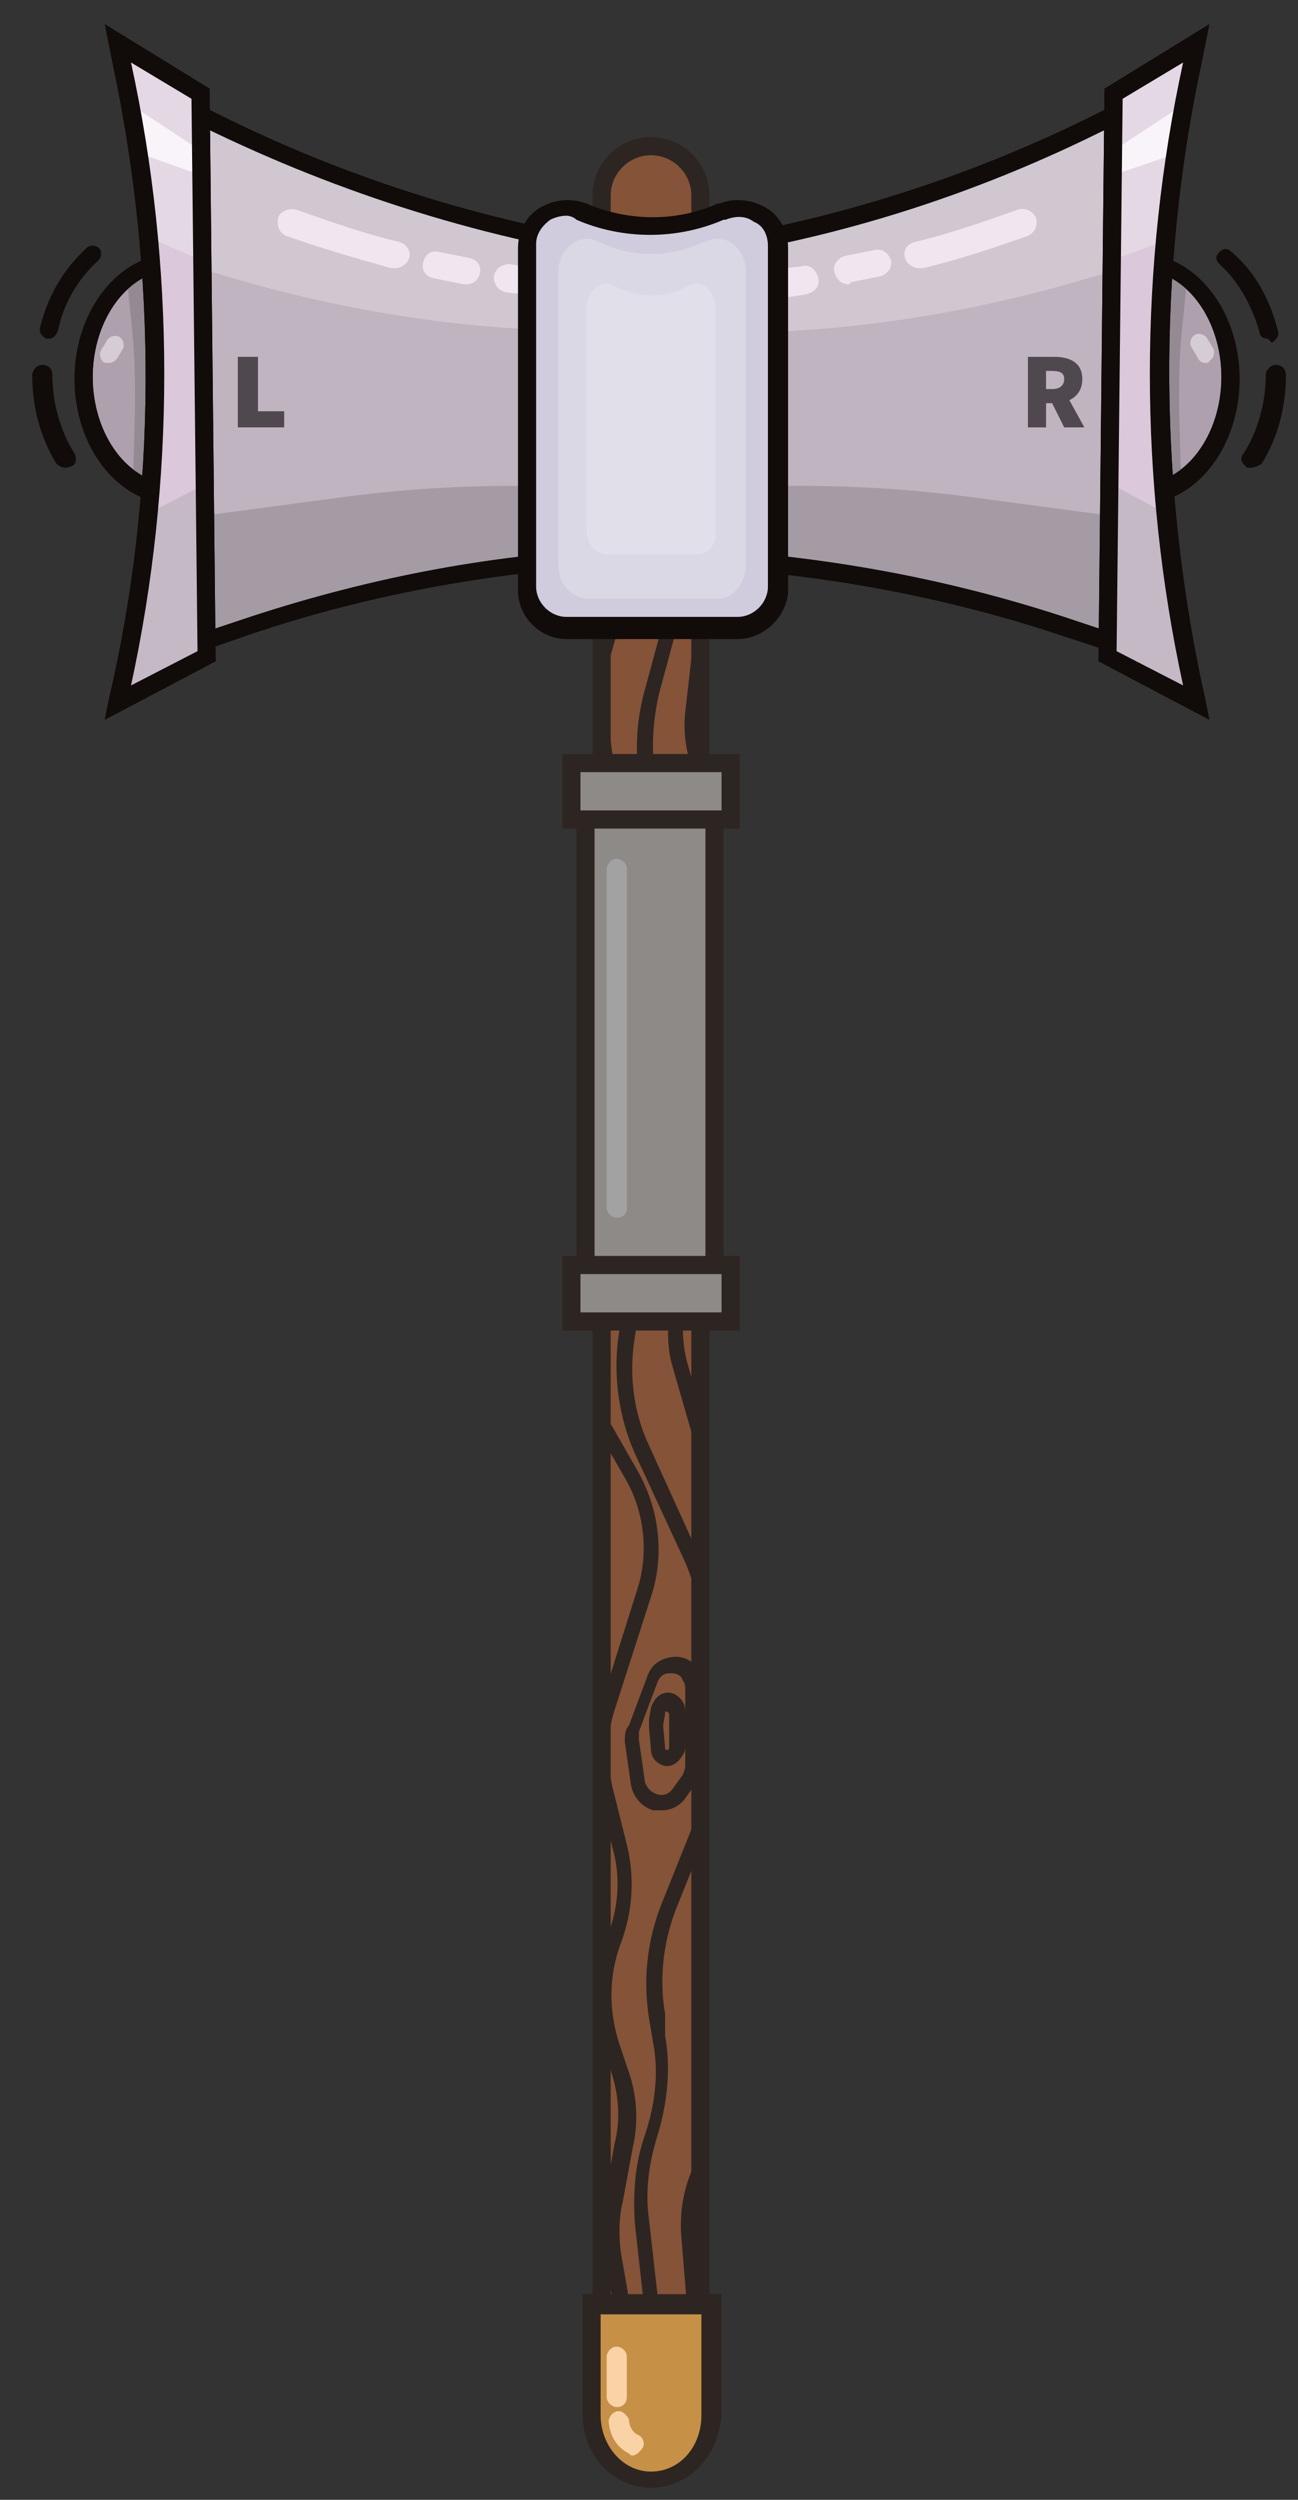 <?xml version="1.0" encoding="utf-8"?>
<!-- Generator: Adobe Illustrator 24.2.3, SVG Export Plug-In . SVG Version: 6.00 Build 0)  -->
<svg version="1.1" id="Lag_1" xmlns="http://www.w3.org/2000/svg" xmlns:xlink="http://www.w3.org/1999/xlink" x="0px" y="0px"
	 viewBox="0 0 64.4 124" style="enable-background:new 0 0 64.4 124;" xml:space="preserve">
<rect x="0" y="0" width="64.4" height="124" fill="#333333" stroke="none"/>
<style type="text/css">
	.st0{fill:#845338;}
	.st1{fill:#2D2521;}
	.st2{fill:#C69047;}
	.st3{fill:#F9D3A5;}
	.st4{fill:#8E8A88;}
	.st5{fill:#A3A2A2;}
	.st6{fill:#AFA0AE;}
	.st7{fill:#110B09;}
	.st8{fill:#938A93;}
	.st9{fill:#D6CCD6;}
	.st10{fill:#C1B4C1;}
	.st11{fill:#A59BA5;}
	.st12{fill:#D1C7D1;}
	.st13{fill:#EFE6EF;}
	.st14{fill:#DBC8DA;}
	.st15{fill:#C6B9C6;}
	.st16{fill:#E5D8E5;}
	.st17{fill:#F9F4F9;}
	.st18{fill:#D0CCDD;}
	.st19{fill:#DAD8E5;}
	.st20{fill:#E0DFEA;}
	.st21{opacity:0.59;}
</style>
<g>
	<g>
		<g>
			<g>
				<g>
					<path class="st0" d="M32.3,122.2L32.3,122.2c-1.3,0-2.4-1.1-2.4-2.4l0-110.1c0-1.3,1.1-2.4,2.4-2.4h0c1.3,0,2.4,1.1,2.4,2.4
						l0,110.1C34.7,121.1,33.6,122.2,32.3,122.2z"/>
					<path class="st1" d="M32.3,122.6c-1.6,0-2.9-1.3-2.9-2.9V9.7c0-1.6,1.3-2.9,2.9-2.9s2.9,1.3,2.9,2.9v110.1
						C35.2,121.3,33.9,122.6,32.3,122.6z M32.3,7.7c-1.1,0-2,0.9-2,2v110.1c0,1.1,0.9,2,2,2c1.1,0,2-0.9,2-2V9.7
						C34.3,8.6,33.4,7.7,32.3,7.7z"/>
				</g>
				<g>
					<g>
						<g>
							<path class="st1" d="M30.9,109.2l0.5-2.7c0.3-1.3,0.2-2.7-0.3-4l-0.4-1.2c-0.5-1.6-0.5-3.3,0.1-4.9c0.6-1.6,0.7-3.3,0.3-4.9
								l-0.7-2.8c-0.3-1.3-0.3-2.7,0.1-3.9l1.8-5.6c0.7-2.1,0.4-4.4-0.7-6.3l-1.2-2.1c-0.2-0.3-0.4-0.7-0.5-1.1v1.7l1.1,1.9
								c1,1.7,1.2,3.8,0.6,5.6l-1.7,5.4v5.4l0.5,2c0.4,1.4,0.3,3-0.3,4.4c-0.1,0.3-0.2,0.6-0.3,0.8v4.1c0,0.2,0.1,0.3,0.1,0.5
								l0.4,1.2c0.4,1.2,0.5,2.4,0.2,3.6l-0.5,2.7c-0.2,1-0.2,1.9,0,2.9l1.8,10.2c0.1,0,0.3,0,0.4,0c0.1,0,0.3,0,0.4,0l-1.8-10.4
								C30.7,110.9,30.7,110,30.9,109.2z"/>
						</g>
						<g>
							<path class="st1" d="M29.9,24.6c0.7,1.5,0.9,3.2,0.4,4.9l-0.4,1.6v8.2l1.3,9.5c0.1,0.7,0.1,1.4,0,2.1l-1.3,8.3l0,4.8l2.1-13
								c0.1-0.8,0.1-1.6,0-2.4l-1.9-13.2c-0.1-1-0.1-1.9,0.2-2.9l0.8-2.8c0.5-1.8,0.3-3.8-0.5-5.4l-0.7-1.4L29.9,24.6L29.9,24.6z"/>
						</g>
					</g>
					<g>
						<g>
							<path class="st1" d="M34.6,90l-1.8,4.5c-0.7,1.8-0.9,3.7-0.6,5.6l0.2,1.2c0.3,1.5,0.1,3.1-0.4,4.6c-0.5,1.4-0.6,2.9-0.5,4.4
								l1.3,11.7c0.3-0.1,0.5-0.2,0.7-0.4l-1.3-11.5c-0.2-1.4,0-2.8,0.4-4.1c0.5-1.6,0.7-3.4,0.4-5L33,99.9
								c-0.3-1.7-0.1-3.5,0.5-5.1l1.2-3v-2C34.7,89.8,34.7,89.9,34.6,90z"/>
						</g>
						<g>
							<path class="st1" d="M32.2,71.7c-0.8-1.7-1-3.6-0.7-5.4l0.6-3.8l2.1-11.8c0.3-1.5,0.2-3-0.2-4.4l-0.6-2.3
								c-0.1-0.3-0.2-0.7-0.2-1l-0.7-4.6c-0.2-1.3-0.1-2.7,0.2-4l1-3.7c0.4-1.5,0.5-3.2,0.2-4.8l-1.8-9c0-0.2-0.2-0.4-0.4-0.3
								c-0.2,0-0.3,0.3-0.3,0.5l1.8,9c0.3,1.4,0.2,2.9-0.2,4.4l-1,3.7c-0.4,1.4-0.5,2.9-0.3,4.3l0.7,4.6c0.1,0.4,0.1,0.7,0.2,1.1
								l0.6,2.3c0.4,1.3,0.4,2.7,0.2,4.1l-2.1,11.8l-0.6,3.8c-0.3,2,0,4.1,0.8,5.9l2.5,5.4c0.3,0.7,0.5,1.4,0.7,2.2v-2.5
								c0,0,0,0,0,0L32.2,71.7z"/>
						</g>
					</g>
					<g>
						<g>
							<path class="st1" d="M33.4,67.9l1.3,4.5v-2.7l-0.6-2.1c-0.3-1.1-0.3-2.3,0.1-3.4l0.5-1.6v-2.4L33.5,64
								C33.1,65.2,33,66.6,33.4,67.9z"/>
						</g>
						<g>
							<path class="st1" d="M34.7,113.6l-0.2-2.8c-0.1-0.7,0-1.4,0.2-2.1v-1.8c0,0.1-0.1,0.2-0.1,0.2c-0.6,1.1-0.9,2.4-0.8,3.8
								l0.8,9.7c0.1-0.3,0.2-0.7,0.2-1V113.6z"/>
						</g>
						<g>
							<path class="st1" d="M34.3,38l0.4,1.4V29.2L34,35.3C33.9,36.2,34,37.1,34.3,38z"/>
						</g>
					</g>
					<g>
						<path class="st1" d="M33.3,82.2c-0.6,0.1-1,0.4-1.2,1l-0.9,2.4C31,85.8,31,86.1,31,86.4l0.3,2.1c0.1,0.6,0.5,1.1,1.1,1.3
							c0.1,0,0.3,0,0.4,0c0.5,0,0.9-0.2,1.2-0.6l0.5-0.7c0.2-0.2,0.2-0.5,0.3-0.7l0-4.8c0,0,0-0.1,0-0.1
							C34.4,82.4,33.9,82.1,33.3,82.2z M34,87.6c0,0.2-0.1,0.3-0.1,0.4l-0.5,0.7c-0.2,0.3-0.5,0.4-0.8,0.3c-0.3-0.1-0.5-0.3-0.6-0.6
							l-0.3-2.1c0-0.1,0-0.3,0-0.4l0.9-2.4c0.1-0.3,0.3-0.5,0.6-0.5c0,0,0,0,0.1,0c0.3,0,0.5,0.1,0.6,0.4c0.1,0.1,0.1,0.3,0.1,0.5
							L34,87.6z"/>
					</g>
					<g>
						<g>
							<path class="st1" d="M33.1,87.6c0,0-0.1,0-0.1,0c-0.4-0.1-0.7-0.4-0.7-0.8l-0.1-1.1c0-0.1,0-0.2,0-0.4l0.1-0.6
								c0.1-0.3,0.3-0.6,0.6-0.7c0.3-0.1,0.6,0,0.8,0.2c0.2,0.2,0.3,0.4,0.3,0.7v1.7c0,0.1,0,0.3-0.1,0.4
								C33.7,87.4,33.4,87.6,33.1,87.6z M33.1,84.9C33.1,84.9,33.1,84.9,33.1,84.9c-0.1,0-0.1,0-0.1,0.1l-0.1,0.6c0,0,0,0,0,0
								l0.1,1.1c0,0.1,0,0.1,0.1,0.1c0,0,0.1,0,0.1-0.1c0,0,0,0,0-0.1V85C33.2,85,33.2,85,33.1,84.9C33.2,84.9,33.1,84.9,33.1,84.9z
								"/>
						</g>
					</g>
				</g>
			</g>
			<g>
				<g>
					<path class="st2" d="M35.3,114.4v5.4c0,1.8-1.3,3.2-3,3.2h0c-1.7,0-3-1.4-3-3.2v-5.4H35.3z"/>
					<path class="st1" d="M32.3,123.4c-1.9,0-3.4-1.6-3.4-3.7v-5.9h6.9v5.9C35.7,121.8,34.2,123.4,32.3,123.4z M29.8,114.8v5
						c0,1.5,1.1,2.8,2.5,2.8c1.4,0,2.5-1.2,2.5-2.8v-5H29.8z"/>
				</g>
				<g>
					<path class="st3" d="M30.6,119.4c-0.2,0-0.5-0.2-0.5-0.5v-2c0-0.2,0.2-0.5,0.5-0.5c0.2,0,0.5,0.2,0.5,0.5v2
						C31.1,119.2,30.9,119.4,30.6,119.4z"/>
				</g>
				<g>
					<path class="st3" d="M31.4,121.8c-0.1,0-0.1,0-0.2-0.1c-1-0.5-1-1.6-1-1.6c0-0.2,0.2-0.5,0.5-0.5c0.2,0,0.4,0.2,0.5,0.4
						c0,0,0,0.6,0.5,0.8c0.2,0.1,0.3,0.4,0.2,0.6C31.7,121.7,31.5,121.8,31.4,121.8z M31.1,120.2L31.1,120.2L31.1,120.2z"/>
				</g>
			</g>
			<g>
				<g>
					<g>
						<rect x="29.1" y="39.1" class="st4" width="6.4" height="24.9"/>
						<path class="st1" d="M35.9,64.4h-7.3V38.6h7.3V64.4z M29.6,63.5H35v-24h-5.5V63.5z"/>
					</g>
					<g>
						<rect x="28.4" y="62.8" class="st4" width="7.9" height="2.8"/>
						<path class="st1" d="M36.7,66h-8.8v-3.7h8.8V66z M28.8,65.1h7v-1.9h-7V65.1z"/>
					</g>
					<g>
						<rect x="28.4" y="37.8" class="st4" width="7.9" height="2.8"/>
						<path class="st1" d="M36.7,41.1h-8.8v-3.7h8.8V41.1z M28.8,40.2h7v-1.9h-7V40.2z"/>
					</g>
				</g>
				<g>
					<path class="st5" d="M30.6,60.4c-0.2,0-0.5-0.2-0.5-0.5V43.1c0-0.2,0.2-0.5,0.5-0.5c0.2,0,0.5,0.2,0.5,0.5v16.9
						C31.1,60.2,30.9,60.4,30.6,60.4z"/>
				</g>
			</g>
		</g>
		<g>
			<g>
				<g>
					<ellipse class="st6" cx="8.6" cy="18.8" rx="4.5" ry="5.8"/>
					<path class="st7" d="M8.6,25c-2.7,0-4.9-2.8-4.9-6.2s2.2-6.2,4.9-6.2c2.7,0,4.9,2.8,4.9,6.2S11.3,25,8.6,25z M8.6,13.4
						c-2.2,0-4,2.4-4,5.3c0,2.9,1.8,5.3,4,5.3s4-2.4,4-5.3C12.6,15.8,10.8,13.4,8.6,13.4z"/>
				</g>
				<g>
					<path class="st8" d="M6.3,13.8l0.3,3c0.1,1.2,0.1,2.3,0.1,3.5l-0.1,3.6h2.1V13.3L6.3,13.8z"/>
				</g>
				<g>
					<path class="st9" d="M5.4,18c-0.1,0-0.1,0-0.2,0C5,17.9,4.9,17.6,5,17.4l0.3-0.5c0.1-0.2,0.4-0.3,0.6-0.2
						c0.2,0.1,0.3,0.4,0.2,0.6l-0.3,0.5C5.7,17.9,5.6,18,5.4,18z"/>
				</g>
				<g>
					<path class="st7" d="M8.6,25c-2.7,0-4.9-2.8-4.9-6.2s2.2-6.2,4.9-6.2c2.7,0,4.9,2.8,4.9,6.2S11.3,25,8.6,25z M8.6,13.4
						c-2.2,0-4,2.4-4,5.3c0,2.9,1.8,5.3,4,5.3s4-2.4,4-5.3C12.6,15.8,10.8,13.4,8.6,13.4z"/>
				</g>
				<g>
					<path class="st7" d="M2.4,16.8c0,0-0.1,0-0.1,0c-0.2-0.1-0.4-0.3-0.3-0.6c0.4-1.6,1.2-2.9,2.3-3.9c0.2-0.2,0.5-0.1,0.6,0
						c0.2,0.2,0.1,0.5,0,0.6c-0.9,0.8-1.7,2-2,3.4C2.8,16.7,2.6,16.8,2.4,16.8z"/>
				</g>
				<g>
					<path class="st7" d="M3.2,23.2c-0.1,0-0.3-0.1-0.4-0.2c-0.8-1.3-1.2-2.8-1.2-4.4c0-0.2,0.2-0.5,0.5-0.5s0.5,0.2,0.5,0.5
						c0,1.4,0.4,2.8,1.1,3.9c0.1,0.2,0.1,0.5-0.1,0.6C3.4,23.2,3.3,23.2,3.2,23.2z"/>
				</g>
				<g>
					<g>
						<path class="st10" d="M32.9,27.5l-1.7,0.1C24.9,27.9,18.6,29,12.5,31l-6.2,2.1l0,0c2.4-9.3,2.4-19,0.2-28.3L6.3,3.9l4.5,2.2
							c7,3.4,14.4,5.6,22.1,6.5l0,0V27.5z"/>
						<path class="st7" d="M5.7,33.8L5.9,33c2.3-9.2,2.4-18.9,0.2-28.1L5.7,3.1l5.4,2.7C18,9.2,25.4,11.4,33,12.3l0.4,0V28L31.2,28
							c-6.3,0.3-12.6,1.4-18.6,3.4L5.7,33.8z M7,4.8c2.2,9.1,2.1,18.6,0,27.6l5.4-1.8c6.1-2,12.4-3.2,18.8-3.4l1.3-0.1v-14
							c-7.6-1-14.9-3.2-21.8-6.5L7,4.8z"/>
					</g>
					<g>
						<path class="st10" d="M32.9,24v-7.6l-3.8,0c-5.8,0-11.6-0.8-17.2-2.5l-4.1-1.2c0.4,4.4,0.4,8.8-0.2,13.1l9-1.2
							c2.9-0.4,5.8-0.6,8.8-0.6H32.9z"/>
					</g>
					<g>
						<path class="st11" d="M32.9,24v3.5l-1.7,0.1C24.9,27.9,18.6,29,12.5,31l-6.2,2.1l0,0c0.6-2.4,1.1-4.8,1.4-7.2l9-1.2
							c2.9-0.4,5.8-0.6,8.8-0.6H32.9z"/>
					</g>
					<g>
						<path class="st12" d="M32.9,16.4v-3.7l0,0c-7.7-0.9-15.1-3.1-22.1-6.5L6.3,3.9l0.2,0.9c0.6,2.6,1.1,5.2,1.3,7.9l4.1,1.2
							c5.6,1.6,11.4,2.5,17.2,2.5L32.9,16.4z"/>
					</g>
					<g>
						<path class="st13" d="M29.6,15C29.6,15,29.6,15,29.6,15L27,14.7c-0.6-0.1-1.2-0.1-1.9-0.2c-0.4-0.1-0.6-0.4-0.6-0.8
							c0.1-0.4,0.4-0.6,0.8-0.6c0.6,0.1,1.2,0.2,1.8,0.2l2.5,0.3c0.4,0,0.6,0.4,0.6,0.7C30.3,14.7,30,15,29.6,15z"/>
					</g>
					<g>
						<path class="st13" d="M23.1,14.1c0,0-0.1,0-0.1,0c-0.5-0.1-1-0.2-1.5-0.3c-0.4-0.1-0.6-0.4-0.5-0.8c0.1-0.4,0.4-0.6,0.8-0.5
							c0.5,0.1,1,0.2,1.5,0.3c0.4,0.1,0.6,0.4,0.5,0.8C23.7,13.9,23.5,14.1,23.1,14.1z"/>
					</g>
					<g>
						<path class="st13" d="M19.6,13.3c-0.1,0-0.1,0-0.2,0c-1.8-0.5-3.5-1-5.2-1.6c-0.3-0.1-0.5-0.5-0.4-0.9
							c0.1-0.3,0.5-0.5,0.9-0.4c1.7,0.6,3.4,1.2,5.1,1.6c0.4,0.1,0.6,0.5,0.5,0.8C20.2,13.1,19.9,13.3,19.6,13.3z"/>
					</g>
					<g>
						<path class="st7" d="M5.7,33.8L5.9,33c2.3-9.2,2.4-18.9,0.2-28.1L5.7,3.1l5.4,2.7C18,9.2,25.4,11.4,33,12.3l0.4,0V28L31.2,28
							c-6.3,0.3-12.6,1.4-18.6,3.4L5.7,33.8z M7,4.8c2.2,9.1,2.1,18.6,0,27.6l5.4-1.8c6.1-2,12.4-3.2,18.8-3.4l1.3-0.1v-14
							c-7.6-1-14.9-3.2-21.8-6.5L7,4.8z"/>
					</g>
				</g>
				<g>
					<g>
						<path class="st14" d="M10.3,32.6l-4.4,2.3l0,0C8.2,24.5,8.3,13.6,6.1,3.1l-0.2-1L10,4.7L10.3,32.6z"/>
						<path class="st7" d="M5.2,35.7l0.2-1C7.8,24.5,7.8,13.6,5.6,3.2l-0.4-2l5.2,3.2l0.3,28.4L5.2,35.7z M6.5,3.1
							c2.2,10.1,2.2,20.8,0,30.9l3.3-1.7L9.5,4.9L6.5,3.1z"/>
					</g>
					<g>
						<path class="st15" d="M10.2,24l0.1,8.6l-4.4,2.3l0,0c0.7-3.1,1.2-6.3,1.5-9.5L10.2,24z"/>
					</g>
					<g>
						<path class="st14" d="M10.2,24L10,12.9l-2.7-1c0.4,4.5,0.4,9,0,13.6L10.2,24z"/>
					</g>
					<g>
						<path class="st16" d="M10,12.9L10,4.7L5.9,2.1l0.2,1C6.7,6,7.1,8.9,7.4,11.8L10,12.9z"/>
					</g>
					<g>
						<polygon class="st17" points="6.5,5.2 10,7.5 10,8.7 6.9,7.6 						"/>
					</g>
					<g>
						<path class="st7" d="M5.2,35.7l0.2-1C7.8,24.5,7.8,13.6,5.6,3.2l-0.4-2l5.2,3.2l0.3,28.4L5.2,35.7z M6.5,3.1
							c2.2,10.1,2.2,20.8,0,30.9l3.3-1.7L9.5,4.9L6.5,3.1z"/>
					</g>
				</g>
			</g>
			<g>
				<g>
					<ellipse class="st6" cx="56.6" cy="18.8" rx="4.5" ry="5.8"/>
					<path class="st7" d="M56.6,25c-2.7,0-4.9-2.8-4.9-6.2s2.2-6.2,4.9-6.2c2.7,0,4.9,2.8,4.9,6.2S59.3,25,56.6,25z M56.6,13.4
						c-2.2,0-4,2.4-4,5.3c0,2.9,1.8,5.3,4,5.3s4-2.4,4-5.3C60.6,15.8,58.8,13.4,56.6,13.4z"/>
				</g>
				<g>
					<path class="st8" d="M58.9,13.8l-0.3,3c-0.1,1.2-0.1,2.3-0.1,3.5l0.1,3.6h-2.1V13.3L58.9,13.8z"/>
				</g>
				<g>
					<path class="st9" d="M59.8,18c-0.2,0-0.3-0.1-0.4-0.3l-0.3-0.5c-0.1-0.2,0-0.5,0.2-0.6c0.2-0.1,0.5,0,0.6,0.2l0.3,0.5
						c0.1,0.2,0,0.5-0.2,0.6C60,18,59.9,18,59.8,18z"/>
				</g>
				<g>
					<path class="st7" d="M56.6,25c-2.7,0-4.9-2.8-4.9-6.2s2.2-6.2,4.9-6.2c2.7,0,4.9,2.8,4.9,6.2S59.3,25,56.6,25z M56.6,13.4
						c-2.2,0-4,2.4-4,5.3c0,2.9,1.8,5.3,4,5.3s4-2.4,4-5.3C60.6,15.8,58.8,13.4,56.6,13.4z"/>
				</g>
				<g>
					<path class="st7" d="M62.9,16.8c-0.2,0-0.4-0.1-0.4-0.3c-0.4-1.4-1.1-2.6-2-3.4c-0.2-0.2-0.2-0.4,0-0.6c0.2-0.2,0.4-0.2,0.6,0
						c1.1,0.9,1.9,2.3,2.3,3.9c0.1,0.2-0.1,0.5-0.3,0.6C62.9,16.8,62.9,16.8,62.9,16.8z"/>
				</g>
				<g>
					<path class="st7" d="M62,23.2c-0.1,0-0.2,0-0.2-0.1c-0.2-0.1-0.3-0.4-0.1-0.6c0.7-1.1,1.1-2.5,1.1-3.9c0-0.2,0.2-0.5,0.5-0.5
						s0.5,0.2,0.5,0.5c0,1.6-0.4,3.1-1.2,4.4C62.3,23.2,62.1,23.2,62,23.2z"/>
				</g>
				<g>
					<g>
						<path class="st10" d="M32.3,27.5l1.7,0.1c6.4,0.3,12.7,1.4,18.7,3.4l6.2,2.1l0,0c-2.4-9.3-2.4-19-0.2-28.3l0.2-0.9l-4.5,2.2
							c-7,3.4-14.4,5.6-22.1,6.5l0,0V27.5z"/>
						<path class="st7" d="M59.6,33.8l-7-2.3c-6-2-12.3-3.1-18.6-3.4L31.8,28V12.3l0.4,0c7.6-0.9,15-3.1,21.9-6.5l5.4-2.7l-0.4,1.8
							C56.9,14.1,57,23.8,59.4,33L59.6,33.8z M32.7,27.1l1.3,0.1c6.4,0.3,12.7,1.4,18.8,3.4l5.4,1.8c-2.2-9-2.2-18.6,0-27.6
							l-3.7,1.8c-6.9,3.4-14.2,5.6-21.8,6.5V27.1z"/>
					</g>
					<g>
						<path class="st10" d="M32.3,24v-7.6l3.8,0c5.8,0,11.6-0.8,17.2-2.5l4.1-1.2c-0.4,4.4-0.4,8.8,0.2,13.1l-9-1.2
							c-2.9-0.4-5.8-0.6-8.8-0.6H32.3z"/>
					</g>
					<g>
						<path class="st11" d="M32.3,24v3.5l1.7,0.1c6.4,0.3,12.7,1.4,18.7,3.4l6.2,2.1l0,0c-0.6-2.4-1.1-4.8-1.4-7.2l-9-1.2
							c-2.9-0.4-5.8-0.6-8.8-0.6H32.3z"/>
					</g>
					<g>
						<path class="st12" d="M32.3,16.4v-3.7l0,0c7.7-0.9,15.1-3.1,22.1-6.5l4.5-2.2l-0.2,0.9c-0.6,2.6-1.1,5.2-1.3,7.9l-4.1,1.2
							c-5.6,1.6-11.4,2.5-17.2,2.5L32.3,16.4z"/>
					</g>
					<g>
						<path class="st13" d="M35.6,15c-0.3,0-0.6-0.3-0.7-0.6c0-0.4,0.2-0.7,0.6-0.7l2.5-0.3c0.6-0.1,1.2-0.1,1.8-0.2
							c0.4-0.1,0.7,0.2,0.8,0.6c0.1,0.4-0.2,0.7-0.6,0.8c-0.6,0.1-1.2,0.2-1.9,0.2L35.6,15C35.6,15,35.6,15,35.6,15z"/>
					</g>
					<g>
						<path class="st13" d="M42.1,14.1c-0.3,0-0.6-0.2-0.7-0.6c-0.1-0.4,0.2-0.7,0.5-0.8c0.5-0.1,1-0.2,1.5-0.3
							c0.4-0.1,0.7,0.2,0.8,0.5c0.1,0.4-0.2,0.7-0.5,0.8c-0.5,0.1-1,0.2-1.5,0.3C42.2,14.1,42.1,14.1,42.1,14.1z"/>
					</g>
					<g>
						<path class="st13" d="M45.6,13.3c-0.3,0-0.6-0.2-0.7-0.5c-0.1-0.4,0.1-0.7,0.5-0.8c1.7-0.4,3.4-1,5.1-1.6
							c0.3-0.1,0.7,0,0.9,0.4c0.1,0.3,0,0.7-0.4,0.9c-1.7,0.6-3.5,1.2-5.2,1.6C45.7,13.3,45.7,13.3,45.6,13.3z"/>
					</g>
					<g>
						<path class="st7" d="M59.6,33.8l-7-2.3c-6-2-12.3-3.1-18.6-3.4L31.8,28V12.3l0.4,0c7.6-0.9,15-3.1,21.9-6.5l5.4-2.7l-0.4,1.8
							C56.9,14.1,57,23.8,59.4,33L59.6,33.8z M32.7,27.1l1.3,0.1c6.4,0.3,12.7,1.4,18.8,3.4l5.4,1.8c-2.2-9-2.2-18.6,0-27.6
							l-3.7,1.8c-6.9,3.4-14.2,5.6-21.8,6.5V27.1z"/>
					</g>
				</g>
				<g>
					<g>
						<path class="st14" d="M55,32.6l4.4,2.3l0,0C57,24.5,56.9,13.6,59.2,3.1l0.2-1l-4.1,2.5L55,32.6z"/>
						<path class="st7" d="M60,35.7l-5.5-2.9l0.3-28.4L60,1.2l-0.4,2c-2.2,10.3-2.1,21.2,0.2,31.5L60,35.7z M55.4,32.3l3.3,1.7
							c-2.2-10.1-2.2-20.8,0-30.9l-3,1.8L55.4,32.3z"/>
					</g>
					<g>
						<path class="st15" d="M55.1,24L55,32.6l4.4,2.3l0,0c-0.7-3.1-1.2-6.3-1.5-9.5L55.1,24z"/>
					</g>
					<g>
						<path class="st14" d="M55.1,24l0.1-11.1l2.7-1c-0.4,4.5-0.4,9,0,13.6L55.1,24z"/>
					</g>
					<g>
						<path class="st16" d="M55.2,12.9l0.1-8.2l4.1-2.5l-0.2,1c-0.6,2.9-1.1,5.8-1.3,8.7L55.2,12.9z"/>
					</g>
					<g>
						<polygon class="st17" points="58.7,5.2 55.2,7.5 55.2,8.7 58.4,7.6 						"/>
					</g>
					<g>
						<path class="st7" d="M60,35.7l-5.5-2.9l0.3-28.4L60,1.2l-0.4,2c-2.2,10.3-2.1,21.2,0.2,31.5L60,35.7z M55.4,32.3l3.3,1.7
							c-2.2-10.1-2.2-20.8,0-30.9l-3,1.8L55.4,32.3z"/>
					</g>
				</g>
			</g>
			<g>
				<g>
					<path class="st18" d="M36.6,31.2h-8.5c-1.1,0-1.9-0.9-1.9-1.9v-17c0-1.4,1.4-2.3,2.7-1.8l0,0c2.2,1,4.7,1,6.9,0l0.1,0
						c1.3-0.6,2.7,0.4,2.7,1.8v17.1C38.5,30.4,37.7,31.2,36.6,31.2z"/>
					<path class="st7" d="M36.6,31.7h-8.5c-1.3,0-2.4-1.1-2.4-2.4v-17c0-0.8,0.4-1.6,1.1-2c0.7-0.4,1.5-0.5,2.3-0.2
						c2.1,0.9,4.5,0.9,6.5,0l0.1,0c0.7-0.3,1.6-0.2,2.3,0.2c0.7,0.4,1.1,1.2,1.1,2v17.1C39,30.6,37.9,31.7,36.6,31.7z M28.1,10.7
						c-0.3,0-0.6,0.1-0.8,0.2c-0.4,0.3-0.7,0.7-0.7,1.2v17c0,0.8,0.7,1.5,1.5,1.5h8.5c0.8,0,1.5-0.7,1.5-1.5V12.2
						c0-0.5-0.2-1-0.7-1.2c-0.4-0.3-0.9-0.3-1.4-0.1l-0.1,0c-2.3,1-5,1-7.3,0C28.5,10.8,28.3,10.7,28.1,10.7z"/>
				</g>
				<g>
					<path class="st19" d="M35.6,29.7h-6.4c-0.8,0-1.5-0.7-1.5-1.7V13.5c0-1.2,1.1-2,2-1.5l0,0c1.7,0.8,3.5,0.8,5.2,0l0.1,0
						c1-0.5,2,0.3,2,1.5V28C37,28.9,36.4,29.7,35.6,29.7z"/>
				</g>
				<g>
					<path class="st20" d="M34.6,27.5h-4.5c-0.6,0-1-0.6-1-1.2V15.3c0-0.9,0.8-1.5,1.4-1.1l0,0c1.2,0.6,2.5,0.6,3.6,0l0,0
						c0.7-0.4,1.4,0.2,1.4,1.1v11C35.6,26.9,35.2,27.5,34.6,27.5z"/>
				</g>
			</g>
		</g>
	</g>
	<g class="st21">
		<path d="M11.9,17.7h0.9v2.7h1.3v0.8h-2.3V17.7z"/>
	</g>
	<g class="st21">
		<path d="M51,17.7h1.3c0.8,0,1.4,0.3,1.4,1.1c0,0.8-0.6,1.2-1.4,1.2h-0.4v1.2H51V17.7z M52.2,19.3c0.4,0,0.6-0.2,0.6-0.5
			c0-0.3-0.2-0.4-0.6-0.4h-0.3v0.9H52.2z M52.1,19.8l0.6-0.6l1.1,2h-1L52.1,19.8z"/>
	</g>
</g>
</svg>

